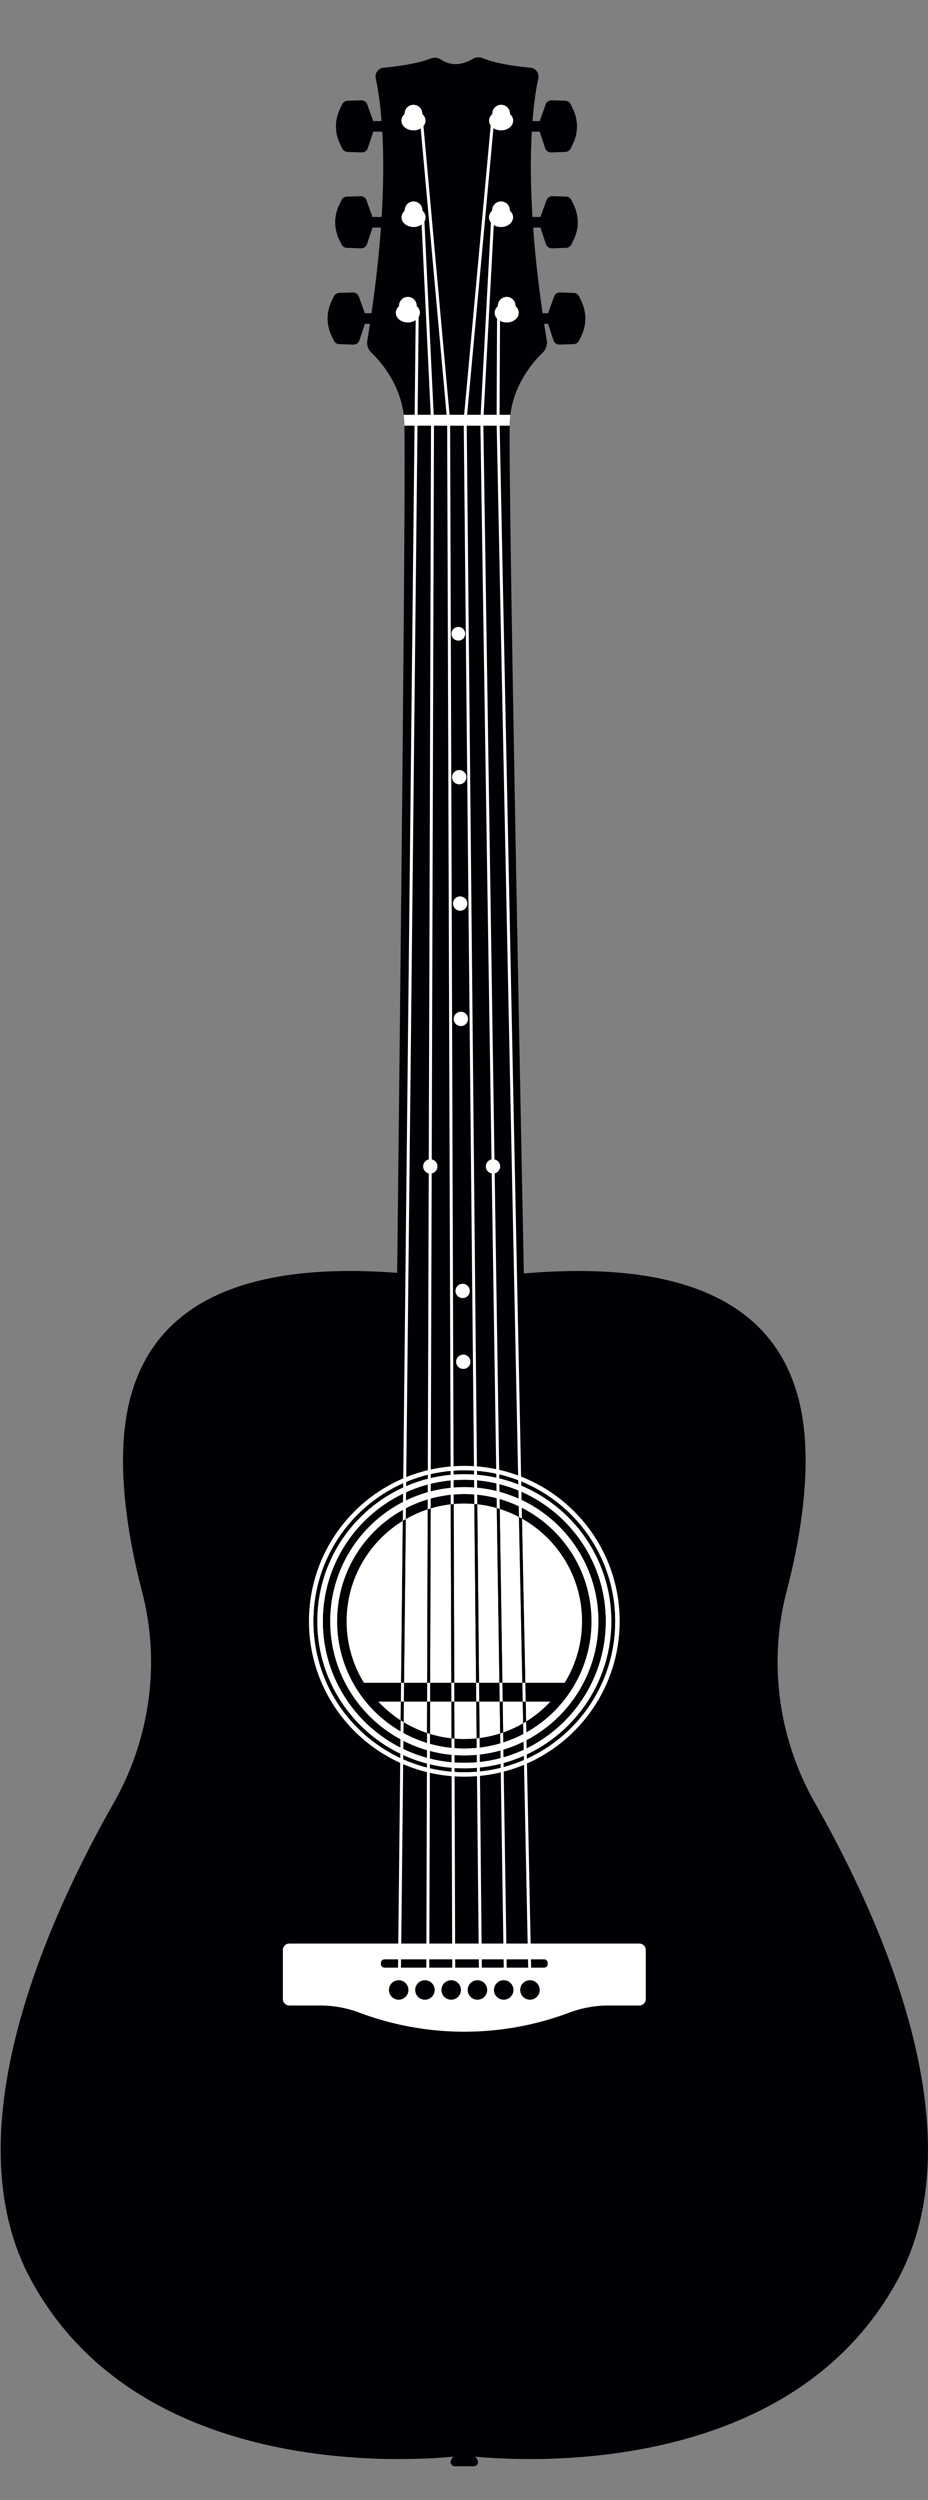 <svg xmlns="http://www.w3.org/2000/svg" width="616" height="1659"><rect width="100%" height="100%" fill="#808080" stroke="none"/><g fill="none" fill-rule="evenodd"><path fill="#000105" d="m315.564 1630.27 1.262 1.86c1.302 1.91-.068 4.49-2.368 4.49h-12.489c-2.309 0-3.67-2.58-2.378-4.49l1.273-1.86c-37.769 3.54-211.02 12.16-280.773-118.25-51.421-96.14 9.161-234.14 55.474-315.75 24.164-42.57 31.025-92.91 18.683-140.29-8.319-31.94-14.7-69.73-11.93-103.2 6.41-77.651 63.567-116.966 181.315-108.109 2.232-197.023 5.677-519.821 4.796-562.18-.029-1.644-.068-2.867-.117-3.641a60.577 60.577 0 0 0-.333-3.582c-2.525-20.69-15.219-35.243-21.493-41.292a9.11 9.11 0 0 1-2.671-8.045 908.627 908.627 0 0 0 2.779-18.057c3.073-21.257 5.07-40.166 6.264-56.873.166-2.388.323-4.727.46-7.017 1.419-23.293 1.272-42.016.44-56.618a462.197 462.197 0 0 0-.47-7.018c-1.057-13.467-2.652-22.755-3.865-28.343-.744-3.435 1.673-6.743 5.167-7.066 8.212-.764 21.992-2.486 31.035-6.039 2.368-.93 5.04-.734 7.145.675 3.846 2.574 11.167 5.344 21.042-.469 2.045-1.204 4.551-1.341 6.753-.431 9.033 3.709 23.215 5.491 31.602 6.264 3.494.323 5.912 3.631 5.168 7.066-1.214 5.588-2.809 14.876-3.866 28.343a475.502 475.502 0 0 0-.47 7.018c-.832 14.602-.978 33.325.441 56.618.137 2.29.293 4.629.46 7.017 1.194 16.707 3.19 35.616 6.264 56.873.332 2.31.675 4.649 1.037 7.018a889.45 889.45 0 0 0 1.742 11.039 9.113 9.113 0 0 1-2.672 8.045c-6.273 6.049-18.967 20.602-21.492 41.292a59.742 59.742 0 0 0-.333 3.582c-.049.774-.078 1.997-.108 3.641-.695 42.398 5.481 365.803 9.386 562.592 121.174-10.385 179.877 28.94 186.376 107.697 2.77 33.47-3.612 71.26-11.931 103.2-12.341 47.38-5.481 97.72 18.684 140.29 46.312 81.61 106.904 219.61 55.473 315.75-69.752 130.41-243.004 121.79-280.762 118.25Z"/><path fill="#000105" d="M225.571 72.546a26.232 26.232 0 0 0 0 22.617l1.596 3.339a4.124 4.124 0 0 0 3.586 2.344l9.329.306a4.124 4.124 0 0 0 4.048-2.817l3.078-9.228a16.204 16.204 0 0 0-.129-10.626l-3.32-9.201a4.124 4.124 0 0 0-4.019-2.722l-8.99.304a4.121 4.121 0 0 0-3.582 2.343l-1.597 3.341Z"/><path fill="#000105" d="M243.449 87.364h15.534v-7.018h-15.534zM225.072 136.183a26.225 26.225 0 0 0 0 22.617l1.595 3.339a4.127 4.127 0 0 0 3.586 2.344l9.33.306a4.123 4.123 0 0 0 4.047-2.817l3.078-9.228a16.204 16.204 0 0 0-.129-10.626l-3.32-9.201a4.124 4.124 0 0 0-4.018-2.722l-8.991.303a4.124 4.124 0 0 0-3.582 2.344l-1.596 3.341Z"/><path fill="#000105" d="M242.949 151.001h15.534v-7.018h-15.534zM220.011 200.07a26.232 26.232 0 0 0 0 22.617l1.596 3.338a4.122 4.122 0 0 0 3.586 2.344l9.329.307a4.126 4.126 0 0 0 4.048-2.818l3.078-9.227a16.207 16.207 0 0 0-.129-10.627l-3.32-9.2a4.123 4.123 0 0 0-4.019-2.722l-8.99.303a4.124 4.124 0 0 0-3.582 2.344l-1.597 3.341Z"/><path fill="#000105" d="M237.889 214.887h15.534v-7.017h-15.534zM380.426 72.546a26.225 26.225 0 0 1 0 22.617l-1.595 3.339a4.127 4.127 0 0 1-3.586 2.344l-9.33.306a4.125 4.125 0 0 1-4.048-2.817l-3.077-9.228a16.197 16.197 0 0 1 .129-10.626l3.319-9.201a4.126 4.126 0 0 1 4.019-2.722l8.991.304a4.121 4.121 0 0 1 3.582 2.343l1.596 3.341Z"/><path fill="#000105" d="M347.015 87.364h15.534v-7.018h-15.534zM380.926 136.183a26.232 26.232 0 0 1 0 22.617l-1.595 3.339a4.127 4.127 0 0 1-3.586 2.344l-9.33.306a4.125 4.125 0 0 1-4.048-2.817l-3.078-9.228a16.204 16.204 0 0 1 .13-10.626l3.319-9.201a4.125 4.125 0 0 1 4.019-2.722l8.99.303a4.127 4.127 0 0 1 3.583 2.344l1.596 3.341Z"/><path fill="#000105" d="M347.514 151.001h15.535v-7.018h-15.535zM385.986 200.07a26.225 26.225 0 0 1 0 22.617l-1.595 3.338a4.123 4.123 0 0 1-3.586 2.344l-9.33.307a4.127 4.127 0 0 1-4.048-2.818l-3.077-9.227a16.2 16.2 0 0 1 .129-10.627l3.319-9.2a4.125 4.125 0 0 1 4.019-2.722l8.991.303a4.125 4.125 0 0 1 3.582 2.344l1.596 3.341Z"/><path fill="#000105" d="M352.575 214.887h15.534v-7.017h-15.534z"/><path fill="#FFFFFE" d="M374.844 1116.7a77.94 77.94 0 0 1-9.523 12.5 78.045 78.045 0 0 1-16.099 13.2l-.274-13.2h-1.958l.294 14.37a77.982 77.982 0 0 1-13.311 6.11l-.303-20.48h-1.958l.314 21.12a77.7 77.7 0 0 1-13.683 3.05l-.235-24.17h-1.957l.235 24.4c-2.682.28-5.412.42-8.172.42-2.212 0-4.395-.09-6.558-.27l-.078-24.55h-1.957l.078 24.36a77.376 77.376 0 0 1-14.279-2.92l.058-21.44h-1.957l-.059 20.82a78.049 78.049 0 0 1-15.552-7.18l.147-13.64H266.1l-.137 12.43a78.542 78.542 0 0 1-14.867-12.43c-3.572-3.82-6.763-8-9.523-12.5-7.291-11.87-11.49-25.85-11.49-40.81 0-28.19 14.916-52.88 37.299-66.63l-1.145 107.44h1.957l1.165-108.6a76.387 76.387 0 0 1 14.553-6.48l-.352 115.08h1.957l.353-115.69a76.273 76.273 0 0 1 13.32-2.73l.391 118.42h1.958l-.392-118.62c2.33-.21 4.688-.32 7.067-.32 2.241 0 4.453.1 6.645.29l1.165 118.65h1.957l-1.155-118.47c4.434.49 8.76 1.34 12.939 2.55l1.752 115.92h1.957l-1.742-115.34a76.894 76.894 0 0 1 12.762 5.32l2.242 110.02h1.957l-2.222-108.95c23.793 13.4 39.873 38.89 39.873 68.14 0 14.96-4.208 28.94-11.5 40.81Z"/><path fill="#FFFFFE" d="M308.214 1160.31c-46.626 0-84.424-37.79-84.424-84.42 0-46.62 37.798-84.41 84.424-84.41 46.616 0 84.413 37.79 84.413 84.41 0 46.63-37.797 84.42-84.413 84.42Zm-89.043-84.42c0 49.18 39.863 89.04 89.043 89.04 49.17 0 89.033-39.86 89.033-89.04 0-49.18-39.863-89.04-89.033-89.04-49.18 0-89.043 39.86-89.043 89.04Z"/><path fill="#FFFFFE" d="M308.214 1169.85c-51.892 0-93.956-42.07-93.956-93.96 0-51.89 42.064-93.95 93.956-93.95 51.891 0 93.956 42.06 93.956 93.95s-42.065 93.96-93.956 93.96Zm-97.627-93.96c0 53.92 43.71 97.62 97.627 97.62 53.907 0 97.616-43.7 97.616-97.62s-43.709-97.62-97.616-97.62c-53.917 0-97.627 43.7-97.627 97.62Z"/><path fill="#FFFFFE" d="M308.214 1169.85c-51.892 0-93.956-42.07-93.956-93.96 0-51.89 42.064-93.95 93.956-93.95 51.891 0 93.956 42.06 93.956 93.95s-42.065 93.96-93.956 93.96Zm-97.627-93.96c0 53.92 43.71 97.62 97.627 97.62 53.907 0 97.616-43.7 97.616-97.62s-43.709-97.62-97.616-97.62c-53.917 0-97.627 43.7-97.627 97.62Z"/><path fill="#FFFFFE" d="M308.214 1169.85c-51.892 0-93.956-42.07-93.956-93.96 0-51.89 42.064-93.95 93.956-93.95 51.891 0 93.956 42.06 93.956 93.95s-42.065 93.96-93.956 93.96Zm0-191.58c-53.917 0-97.627 43.7-97.627 97.62s43.71 97.62 97.627 97.62c53.907 0 97.616-43.7 97.616-97.62s-43.709-97.62-97.616-97.62Zm0 197.74c-55.297 0-100.122-44.82-100.122-100.12 0-55.3 44.825-100.12 100.122-100.12 55.287 0 100.112 44.82 100.112 100.12 0 55.3-44.825 100.12-100.112 100.12Zm-103.127-100.12c0 56.95 46.176 103.12 103.127 103.12 56.951 0 103.117-46.17 103.117-103.12s-46.166-103.12-103.117-103.12c-56.951 0-103.127 46.17-103.127 103.12Z"/><path fill="#000105" d="M308.214 1173.51c-53.917 0-97.627-43.7-97.627-97.62s43.71-97.62 97.627-97.62c53.907 0 97.616 43.7 97.616 97.62s-43.709 97.62-97.616 97.62Zm-100.122-97.62c0 55.3 44.825 100.12 100.122 100.12 55.287 0 100.112-44.82 100.112-100.12 0-55.3-44.825-100.12-100.112-100.12-55.297 0-100.122 44.82-100.122 100.12Z"/><path fill="#FFFFFE" d="M404.002 1330.86a74.502 74.502 0 0 0-26.173 4.75 197.972 197.972 0 0 1-139.238 0 74.502 74.502 0 0 0-26.173-4.75h-20.383a4.275 4.275 0 0 1-4.269-4.27v-32.57c0-2.36 1.911-4.27 4.269-4.27h232.35a4.269 4.269 0 0 1 4.269 4.27v32.57c0 2.35-1.912 4.27-4.269 4.27h-20.383Z"/><path fill="#000105" d="M255.264 1305.74a2.399 2.399 0 0 1-2.403-2.4v-.69c0-1.33 1.076-2.41 2.403-2.41h105.892a2.407 2.407 0 0 1 2.403 2.41v.69c0 1.33-1.076 2.4-2.403 2.4H255.264ZM369.559 1129.2H246.486l-5.872-12.5h134.817z"/><path fill="#FFFFFE" d="M304.238 425.122a4.544 4.544 0 1 1 4.545-4.544 4.544 4.544 0 0 1-4.545 4.544ZM304.847 520.484a4.748 4.748 0 1 1 0-9.497 4.748 4.748 0 0 1 0 9.497ZM305.451 604.362a4.748 4.748 0 1 1 0-9.497 4.748 4.748 0 0 1 0 9.497ZM305.898 680.909a4.747 4.747 0 1 1 0-9.495 4.747 4.747 0 0 1 0 9.495ZM285.627 778.78a4.748 4.748 0 1 1 0-9.497 4.748 4.748 0 0 1 0 9.497ZM327.316 778.78a4.748 4.748 0 1 1 0-9.495 4.748 4.748 0 0 1 0 9.495ZM307.596 908.428a4.748 4.748 0 1 1 0-9.495 4.748 4.748 0 0 1 0 9.495ZM307.096 861.408a4.748 4.748 0 1 1 0-9.497 4.748 4.748 0 0 1 0 9.497Z"/><path fill="#000105" d="M268.194 1116.7h-1.957l1.145-107.44c.646-.39 1.311-.78 1.977-1.16l-1.165 108.6ZM267.91 1142.84c-.655-.4-1.301-.8-1.947-1.21l.137-12.43h1.957l-.147 13.64Z"/><path fill="#FFFFFE" d="m267.91 1142.84-1.869 174.58-1.957-.02 1.879-175.77c.646.41 1.292.81 1.947 1.21ZM268.057 1129.2H266.1l.137-12.5h1.957zM269.359 1008.1c-.666.38-1.331.77-1.977 1.16l8.613-803.686 1.957.03-8.593 802.496Z"/><path fill="#000105" d="M285.517 1116.7h-1.957l.352-115.08c.646-.22 1.302-.42 1.958-.61l-.353 115.69ZM285.42 1150.64c-.656-.19-1.312-.41-1.958-.62l.059-20.82h1.957l-.058 21.44Z"/><path fill="#FFFFFE" d="m285.42 1150.64-.509 165.85h-1.958l.509-166.47c.646.21 1.302.43 1.958.62ZM285.478 1129.2h-1.957l.039-12.5h1.957zM285.87 1001.01c-.656.19-1.312.39-1.958.61l2.202-722.398-6.616-137.763 1.948-.098 6.626 137.812-2.202 721.837Z"/><path fill="#000105" d="m346.736 1116.7-2.242-110.02c.666.35 1.331.7 1.977 1.07l2.222 108.95h-1.957Z"/><path fill="#FFFFFE" d="M346.471 1007.75c-.646-.37-1.311-.72-1.977-1.07l-14.856-727.644.332-74.157 1.958.01-.333 74.128 14.876 728.733Z"/><path fill="#000105" d="m347.284 1143.57-.294-14.37h1.958l.274 13.2c-.637.41-1.282.79-1.938 1.17Z"/><path fill="#FFFFFE" d="m346.99 1129.2-.254-12.5h1.957l.255 12.5zM350.797 1315.55l-3.513-171.98c.656-.38 1.301-.76 1.938-1.17l3.533 173.11-1.958.04Z"/><path fill="#000105" d="m331.517 1116.7-1.752-115.92c.656.18 1.311.38 1.967.58l1.742 115.34h-1.957Z"/><path fill="#FFFFFE" d="m329.765 1000.78-10.913-721.548 7.341-137.372 1.957.108-7.34 137.303 10.922 722.089c-.656-.2-1.311-.4-1.967-.58Z"/><path fill="#000105" d="m332.026 1150.32-.314-21.12h1.958l.303 20.48a64.2 64.2 0 0 1-1.947.64Z"/><path fill="#FFFFFE" d="m331.712 1129.2-.195-12.5h1.957l.196 12.5zM334.551 1316.96l-2.525-166.64a64.2 64.2 0 0 0 1.947-.64l2.535 167.25-1.957.03Z"/><path fill="#000105" d="m299.581 1116.7-.391-118.42c.646-.08 1.302-.15 1.957-.2l.392 118.62h-1.958Z"/><path fill="#FFFFFE" d="m299.19 998.28-2.369-718.931-18.076-199.901 1.957-.176 18.067 199.989 2.378 718.819c-.655.05-1.311.12-1.957.2Z"/><path fill="#000105" d="m299.699 1153.56-.078-24.36h1.957l.078 24.55c-.655-.05-1.311-.12-1.957-.19Z"/><path fill="#FFFFFE" d="m299.621 1129.2-.04-12.5h1.958l.039 12.5zM300.237 1316.24l-.538-162.68c.646.07 1.302.14 1.957.19l.539 162.48-1.958.01Z"/><path fill="#000105" d="m316.024 1116.7-1.165-118.65c.656.04 1.312.11 1.967.18l1.155 118.47h-1.957ZM316.386 1153.6l-.235-24.4h1.957l.235 24.17c-.655.08-1.301.16-1.957.23Z"/><path fill="#FFFFFE" d="m316.151 1129.2-.127-12.5h1.957l.127 12.5zM317.981 1316.37l-1.595-162.77c.656-.07 1.302-.15 1.957-.23l1.596 162.98-1.958.02ZM314.859 998.05l-7.047-719.66.01-.049 18.341-199.744 1.948.186-18.341 199.686 7.056 719.761c-.655-.07-1.311-.14-1.967-.18ZM274.45 81.273a5.872 5.872 0 1 1-.001-11.745 5.872 5.872 0 0 1 .001 11.745Z"/><path fill="#FFFFFE" d="M274.45 86.52c-4.417 0-7.997-2.89-7.997-6.455s3.58-6.455 7.997-6.455c4.416 0 7.996 2.89 7.996 6.455s-3.58 6.455-7.996 6.455ZM274.523 145.409a5.872 5.872 0 1 1-.002-11.744 5.872 5.872 0 0 1 .002 11.744Z"/><path fill="#FFFFFE" d="M274.523 150.657c-4.417 0-7.997-2.89-7.997-6.455 0-3.566 3.58-6.456 7.997-6.456 4.416 0 7.996 2.89 7.996 6.456 0 3.565-3.58 6.455-7.996 6.455ZM270.743 208.755a5.872 5.872 0 1 1 0-11.744 5.872 5.872 0 0 1 0 11.744Z"/><path fill="#FFFFFE" d="M270.743 214.002c-4.416 0-7.996-2.89-7.996-6.455s3.58-6.455 7.996-6.455 7.996 2.89 7.996 6.455-3.58 6.455-7.996 6.455ZM332.641 81.273a5.872 5.872 0 1 0 0-11.744 5.872 5.872 0 0 0 0 11.744Z"/><path fill="#FFFFFE" d="M332.641 86.52c4.416 0 7.996-2.89 7.996-6.455s-3.58-6.455-7.996-6.455-7.996 2.89-7.996 6.455 3.58 6.455 7.996 6.455ZM332.568 145.409a5.872 5.872 0 1 0 .002-11.744 5.872 5.872 0 0 0-.002 11.744Z"/><path fill="#FFFFFE" d="M332.568 150.657c4.417 0 7.997-2.89 7.997-6.455 0-3.566-3.58-6.456-7.997-6.456-4.416 0-7.996 2.89-7.996 6.456 0 3.565 3.58 6.455 7.996 6.455ZM336.348 208.755a5.872 5.872 0 1 0 0-11.744 5.872 5.872 0 0 0 0 11.744Z"/><path fill="#FFFFFE" d="M336.348 214.002c4.416 0 7.996-2.89 7.996-6.455s-3.58-6.455-7.996-6.455-7.996 2.89-7.996 6.455 3.58 6.455 7.996 6.455ZM338.446 278.85c-.049.774-.078 1.997-.108 3.641h-69.909c-.029-1.644-.068-2.867-.117-3.641a60.577 60.577 0 0 0-.333-3.582h70.8a59.742 59.742 0 0 0-.333 3.582Z"/><path fill="#000105" d="M264.637 1327.01a6.462 6.462 0 0 1-6.466-6.46 6.47 6.47 0 0 1 6.466-6.47 6.47 6.47 0 0 1 6.465 6.47c0 3.57-2.895 6.46-6.465 6.46ZM282.066 1327.01a6.462 6.462 0 0 1-6.466-6.46 6.47 6.47 0 0 1 6.466-6.47 6.47 6.47 0 0 1 6.466 6.47c0 3.57-2.895 6.46-6.466 6.46ZM299.495 1327.01a6.462 6.462 0 0 1-6.466-6.46 6.47 6.47 0 0 1 6.466-6.47 6.47 6.47 0 0 1 6.466 6.47c0 3.57-2.895 6.46-6.466 6.46ZM316.925 1327.01a6.462 6.462 0 0 1-6.466-6.46 6.47 6.47 0 0 1 6.466-6.47 6.47 6.47 0 0 1 6.465 6.47 6.46 6.46 0 0 1-6.465 6.46ZM334.354 1327.01a6.462 6.462 0 0 1-6.466-6.46 6.47 6.47 0 0 1 6.466-6.47 6.47 6.47 0 0 1 6.466 6.47c0 3.57-2.895 6.46-6.466 6.46ZM351.783 1327.01a6.46 6.46 0 0 1-6.465-6.46 6.47 6.47 0 0 1 6.465-6.47 6.47 6.47 0 0 1 6.466 6.47c0 3.57-2.895 6.46-6.466 6.46Z"/></g></svg>
